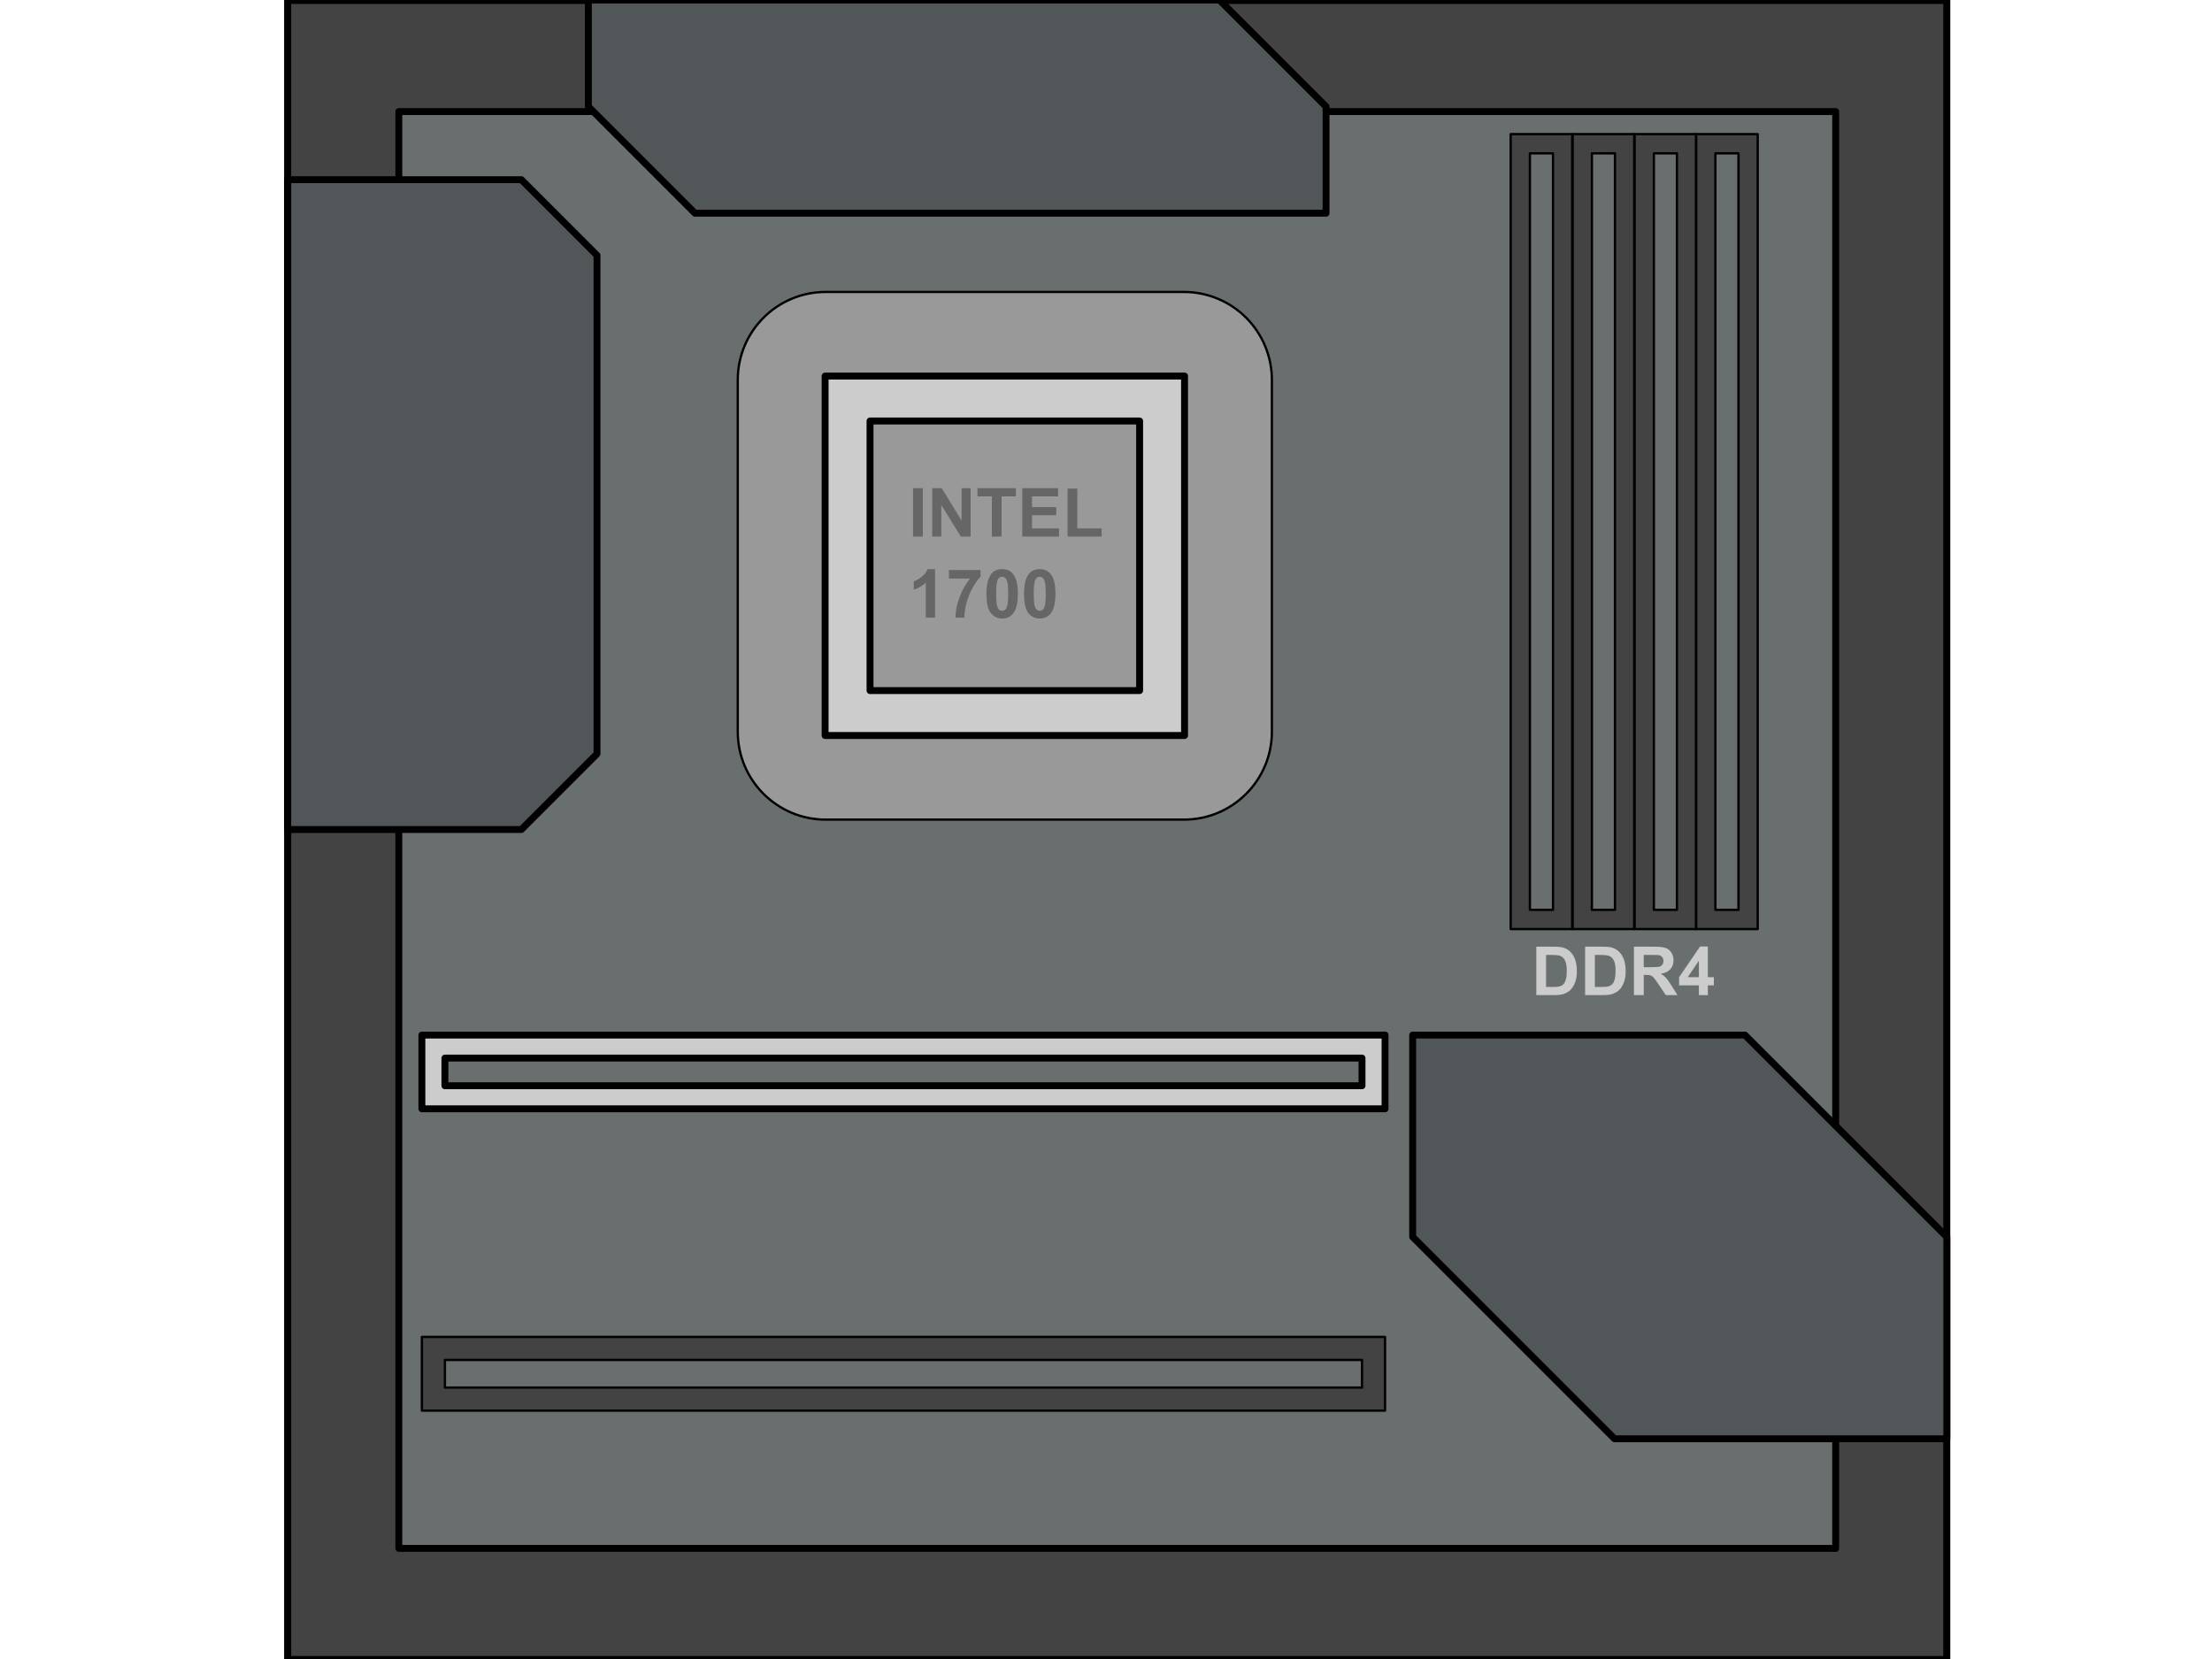 <svg version="1.1" viewBox="0.0 0.0 960.0 720.0" fill="none" stroke="none" stroke-linecap="square" stroke-miterlimit="10" xmlns:xlink="http://www.w3.org/1999/xlink" xmlns="http://www.w3.org/2000/svg"><clipPath id="p.0"><path d="m0 0l960.0 0l0 720.0l-960.0 0l0 -720.0z" clip-rule="nonzero"/></clipPath><g clip-path="url(#p.0)"><path fill="#000000" fill-opacity="0.0" d="m0 0l960.0 0l0 720.0l-960.0 0z" fill-rule="evenodd"/><path fill="#696f6f" d="m124.885 0l720.0 0l0 720.0l-720.0 0z" fill-rule="evenodd"/><path stroke="#000000" stroke-width="3.0" stroke-linejoin="round" stroke-linecap="butt" d="m124.885 0l720.0 0l0 720.0l-720.0 0z" fill-rule="evenodd"/><path fill="#434343" d="m124.879 0.207l720.0 0l0 720.0l-720.0 0zm48.211 48.211l0 623.578l623.578 0l0 -623.578z" fill-rule="evenodd"/><path stroke="#000000" stroke-width="3.0" stroke-linejoin="round" stroke-linecap="butt" d="m124.879 0.207l720.0 0l0 720.0l-720.0 0zm48.211 48.211l0 623.578l623.578 0l0 -623.578z" fill-rule="evenodd"/><path fill="#515759" d="m255.344 0l273.89 0l46.268 46.268l0 46.268l0 0l-273.89 0l-46.268 -46.268l0 -46.268z" fill-rule="evenodd"/><path stroke="#000000" stroke-width="3.0" stroke-linejoin="round" stroke-linecap="butt" d="m255.344 0l273.89 0l46.268 46.268l0 46.268l0 0l-273.89 0l-46.268 -46.268l0 -46.268z" fill-rule="evenodd"/><path fill="#999999" d="m320.186 164.872l0 0c0 -21.08 17.089 -38.169 38.169 -38.169l155.474 0l0 0c10.123 0 19.831 4.021 26.989 11.179c7.158 7.158 11.179 16.866 11.179 26.989l0 152.67c0 21.08 -17.089 38.169 -38.169 38.169l-155.474 0c-21.08 0 -38.169 -17.089 -38.169 -38.169z" fill-rule="evenodd"/><path stroke="#000000" stroke-width="1.0" stroke-linejoin="round" stroke-linecap="butt" d="m320.186 164.872l0 0c0 -21.08 17.089 -38.169 38.169 -38.169l155.474 0l0 0c10.123 0 19.831 4.021 26.989 11.179c7.158 7.158 11.179 16.866 11.179 26.989l0 152.67c0 21.08 -17.089 38.169 -38.169 38.169l-155.474 0c-21.08 0 -38.169 -17.089 -38.169 -38.169z" fill-rule="evenodd"/><path fill="#515759" d="m259.092 110.801l0 216.382l-32.817 32.817l-101.388 0l0 0l0 -282.016l0 0l101.388 0z" fill-rule="evenodd"/><path stroke="#000000" stroke-width="3.0" stroke-linejoin="round" stroke-linecap="butt" d="m259.092 110.801l0 216.382l-32.817 32.817l-101.388 0l0 0l0 -282.016l0 0l101.388 0z" fill-rule="evenodd"/><path fill="#cccccc" d="m358.092 163.207l156.0 0l0 156l-156.0 0zm19.5 19.5l0 117l117.0 0l0 -117z" fill-rule="evenodd"/><path stroke="#000000" stroke-width="3.0" stroke-linejoin="round" stroke-linecap="butt" d="m358.092 163.207l156.0 0l0 156l-156.0 0zm19.5 19.5l0 117l117.0 0l0 -117z" fill-rule="evenodd"/><path fill="#434343" d="m183.092 580.207l418.016 0l0 32.0l-418.016 0zm10.0 10.0l0 12.0l398.016 0l0 -12.0z" fill-rule="evenodd"/><path stroke="#000000" stroke-width="1.0" stroke-linejoin="round" stroke-linecap="butt" d="m183.092 580.207l418.016 0l0 32.0l-418.016 0zm10.0 10.0l0 12.0l398.016 0l0 -12.0z" fill-rule="evenodd"/><path fill="#515759" d="m613.092 449.207l144.205 0l87.606 87.606l0 87.606l0 0l-144.205 0l-87.606 -87.606l0 -87.606z" fill-rule="evenodd"/><path stroke="#000000" stroke-width="3.0" stroke-linejoin="round" stroke-linecap="butt" d="m613.092 449.207l144.205 0l87.606 87.606l0 87.606l0 0l-144.205 0l-87.606 -87.606l0 -87.606z" fill-rule="evenodd"/><path fill="#434343" d="m682.336 58.207l0 345.008l-26.709 0l0 -345.008zm-8.346 8.346l-10.016 0l0 328.315l10.016 0z" fill-rule="evenodd"/><path stroke="#000000" stroke-width="1.0" stroke-linejoin="round" stroke-linecap="butt" d="m682.336 58.207l0 345.008l-26.709 0l0 -345.008zm-8.346 8.346l-10.016 0l0 328.315l10.016 0z" fill-rule="evenodd"/><path fill="#434343" d="m709.234 58.207l0 345.008l-26.709 0l0 -345.008zm-8.346 8.346l-10.016 0l0 328.315l10.016 0z" fill-rule="evenodd"/><path stroke="#000000" stroke-width="1.0" stroke-linejoin="round" stroke-linecap="butt" d="m709.234 58.207l0 345.008l-26.709 0l0 -345.008zm-8.346 8.346l-10.016 0l0 328.315l10.016 0z" fill-rule="evenodd"/><path fill="#434343" d="m736.131 58.207l0 345.008l-26.709 0l0 -345.008zm-8.346 8.346l-10.016 0l0 328.315l10.016 0z" fill-rule="evenodd"/><path stroke="#000000" stroke-width="1.0" stroke-linejoin="round" stroke-linecap="butt" d="m736.131 58.207l0 345.008l-26.709 0l0 -345.008zm-8.346 8.346l-10.016 0l0 328.315l10.016 0z" fill-rule="evenodd"/><path fill="#434343" d="m762.84 58.207l0 345.008l-26.709 0l0 -345.008zm-8.346 8.346l-10.016 0l0 328.315l10.016 0z" fill-rule="evenodd"/><path stroke="#000000" stroke-width="1.0" stroke-linejoin="round" stroke-linecap="butt" d="m762.84 58.207l0 345.008l-26.709 0l0 -345.008zm-8.346 8.346l-10.016 0l0 328.315l10.016 0z" fill-rule="evenodd"/><path fill="#cccccc" d="m183.092 449.207l418.016 0l0 32.0l-418.016 0zm10.0 10.0l0 12.0l398.016 0l0 -12.0z" fill-rule="evenodd"/><path stroke="#000000" stroke-width="3.0" stroke-linejoin="round" stroke-linecap="butt" d="m183.092 449.207l418.016 0l0 32.0l-418.016 0zm10.0 10.0l0 12.0l398.016 0l0 -12.0z" fill-rule="evenodd"/><path fill="#000000" fill-opacity="0.0" d="m132.186 177.703l209.984 0l0 106.016l-209.984 0z" fill-rule="evenodd"/><path fill="#000000" fill-opacity="0.0" d="m655.627 394.703l209.984 0l0 106.016l-209.984 0z" fill-rule="evenodd"/><path fill="#cccccc" d="m666.752 410.863l7.734 0q2.625 0 4.0 0.406q1.844 0.547 3.156 1.938q1.328 1.391 2.016 3.406q0.688 2.0 0.688 4.953q0 2.594 -0.641 4.469q-0.797 2.297 -2.25 3.703q-1.109 1.078 -2.984 1.688q-1.406 0.438 -3.75 0.438l-7.969 0l0 -21.0zm4.234 3.562l0 13.906l3.156 0q1.781 0 2.578 -0.203q1.031 -0.266 1.703 -0.875q0.688 -0.625 1.109 -2.031q0.438 -1.406 0.438 -3.844q0 -2.438 -0.438 -3.734q-0.422 -1.297 -1.203 -2.031q-0.766 -0.734 -1.953 -0.984q-0.891 -0.203 -3.484 -0.203l-1.906 0zm16.945 -3.562l7.734 0q2.625 0 4.0 0.406q1.844 0.547 3.156 1.938q1.328 1.391 2.016 3.406q0.688 2.0 0.688 4.953q0 2.594 -0.641 4.469q-0.797 2.297 -2.25 3.703q-1.109 1.078 -2.984 1.688q-1.406 0.438 -3.75 0.438l-7.969 0l0 -21.0zm4.234 3.562l0 13.906l3.156 0q1.781 0 2.578 -0.203q1.031 -0.266 1.703 -0.875q0.688 -0.625 1.109 -2.031q0.438 -1.406 0.438 -3.844q0 -2.438 -0.438 -3.734q-0.422 -1.297 -1.203 -2.031q-0.766 -0.734 -1.953 -0.984q-0.891 -0.203 -3.484 -0.203l-1.906 0zm16.961 17.438l0 -21.0l8.922 0q3.375 0 4.891 0.578q1.531 0.562 2.438 2.016q0.922 1.438 0.922 3.297q0 2.359 -1.391 3.906q-1.375 1.531 -4.141 1.938q1.375 0.797 2.266 1.766q0.891 0.953 2.406 3.406l2.562 4.094l-5.062 0l-3.062 -4.562q-1.641 -2.453 -2.25 -3.094q-0.594 -0.641 -1.266 -0.875q-0.672 -0.234 -2.125 -0.234l-0.859 0l0 8.766l-4.25 0zm4.25 -12.109l3.125 0q3.062 0 3.812 -0.25q0.766 -0.266 1.188 -0.891q0.438 -0.641 0.438 -1.578q0 -1.062 -0.578 -1.719q-0.562 -0.656 -1.594 -0.828q-0.516 -0.062 -3.094 -0.062l-3.297 0l0 5.328zm23.93 12.109l0 -4.219l-8.594 0l0 -3.531l9.109 -13.328l3.375 0l0 13.312l2.609 0l0 3.547l-2.609 0l0 4.219l-3.891 0zm0 -7.766l0 -7.172l-4.828 7.172l4.828 0z" fill-rule="nonzero"/><path fill="#000000" fill-opacity="0.0" d="m385.265 195.703l209.984 0l0 106.016l-209.984 0z" fill-rule="evenodd"/><path fill="#666666" d="m396.265 232.863l0 -21.0l4.25 0l0 21.0l-4.25 0zm8.32 0l0 -21.0l4.125 0l8.594 14.031l0 -14.031l3.938 0l0 21.0l-4.25 0l-8.469 -13.688l0 13.688l-3.938 0zm25.867 0l0 -17.438l-6.234 0l0 -3.562l16.688 0l0 3.562l-6.219 0l0 17.438l-4.234 0zm13.196 0l0 -21.0l15.562 0l0 3.562l-11.328 0l0 4.656l10.531 0l0 3.531l-10.531 0l0 5.719l11.719 0l0 3.531l-15.953 0zm19.671 0l0 -20.828l4.234 0l0 17.297l10.547 0l0 3.531l-14.781 0z" fill-rule="nonzero"/><path fill="#666666" d="m405.812 268.063l-4.031 0l0 -15.172q-2.203 2.062 -5.203 3.062l0 -3.656q1.578 -0.516 3.422 -1.953q1.859 -1.438 2.547 -3.359l3.266 0l0 21.078zm6.014 -16.969l0 -3.734l13.75 0l0 2.922q-1.703 1.672 -3.469 4.812q-1.75 3.125 -2.672 6.656q-0.922 3.531 -0.906 6.312l-3.891 0q0.109 -4.359 1.797 -8.875q1.703 -4.531 4.531 -8.094l-9.141 0zm23.108 -4.109q3.047 0 4.766 2.172q2.047 2.578 2.047 8.547q0 5.969 -2.062 8.562q-1.703 2.156 -4.75 2.156q-3.062 0 -4.938 -2.359q-1.875 -2.359 -1.875 -8.391q0 -5.938 2.062 -8.547q1.703 -2.141 4.75 -2.141zm0 3.328q-0.734 0 -1.312 0.469q-0.562 0.469 -0.875 1.672q-0.422 1.562 -0.422 5.25q0 3.703 0.375 5.094q0.375 1.375 0.938 1.828q0.562 0.453 1.297 0.453q0.734 0 1.297 -0.453q0.578 -0.469 0.891 -1.672q0.422 -1.547 0.422 -5.25q0 -3.688 -0.375 -5.062q-0.375 -1.391 -0.938 -1.859q-0.562 -0.469 -1.297 -0.469zm16.311 -3.328q3.047 0 4.766 2.172q2.047 2.578 2.047 8.547q0 5.969 -2.062 8.562q-1.703 2.156 -4.75 2.156q-3.062 0 -4.938 -2.359q-1.875 -2.359 -1.875 -8.391q0 -5.938 2.062 -8.547q1.703 -2.141 4.75 -2.141zm0 3.328q-0.734 0 -1.312 0.469q-0.562 0.469 -0.875 1.672q-0.422 1.562 -0.422 5.25q0 3.703 0.375 5.094q0.375 1.375 0.938 1.828q0.562 0.453 1.297 0.453q0.734 0 1.297 -0.453q0.578 -0.469 0.891 -1.672q0.422 -1.547 0.422 -5.25q0 -3.688 -0.375 -5.062q-0.375 -1.391 -0.938 -1.859q-0.562 -0.469 -1.297 -0.469z" fill-rule="nonzero"/></g></svg>